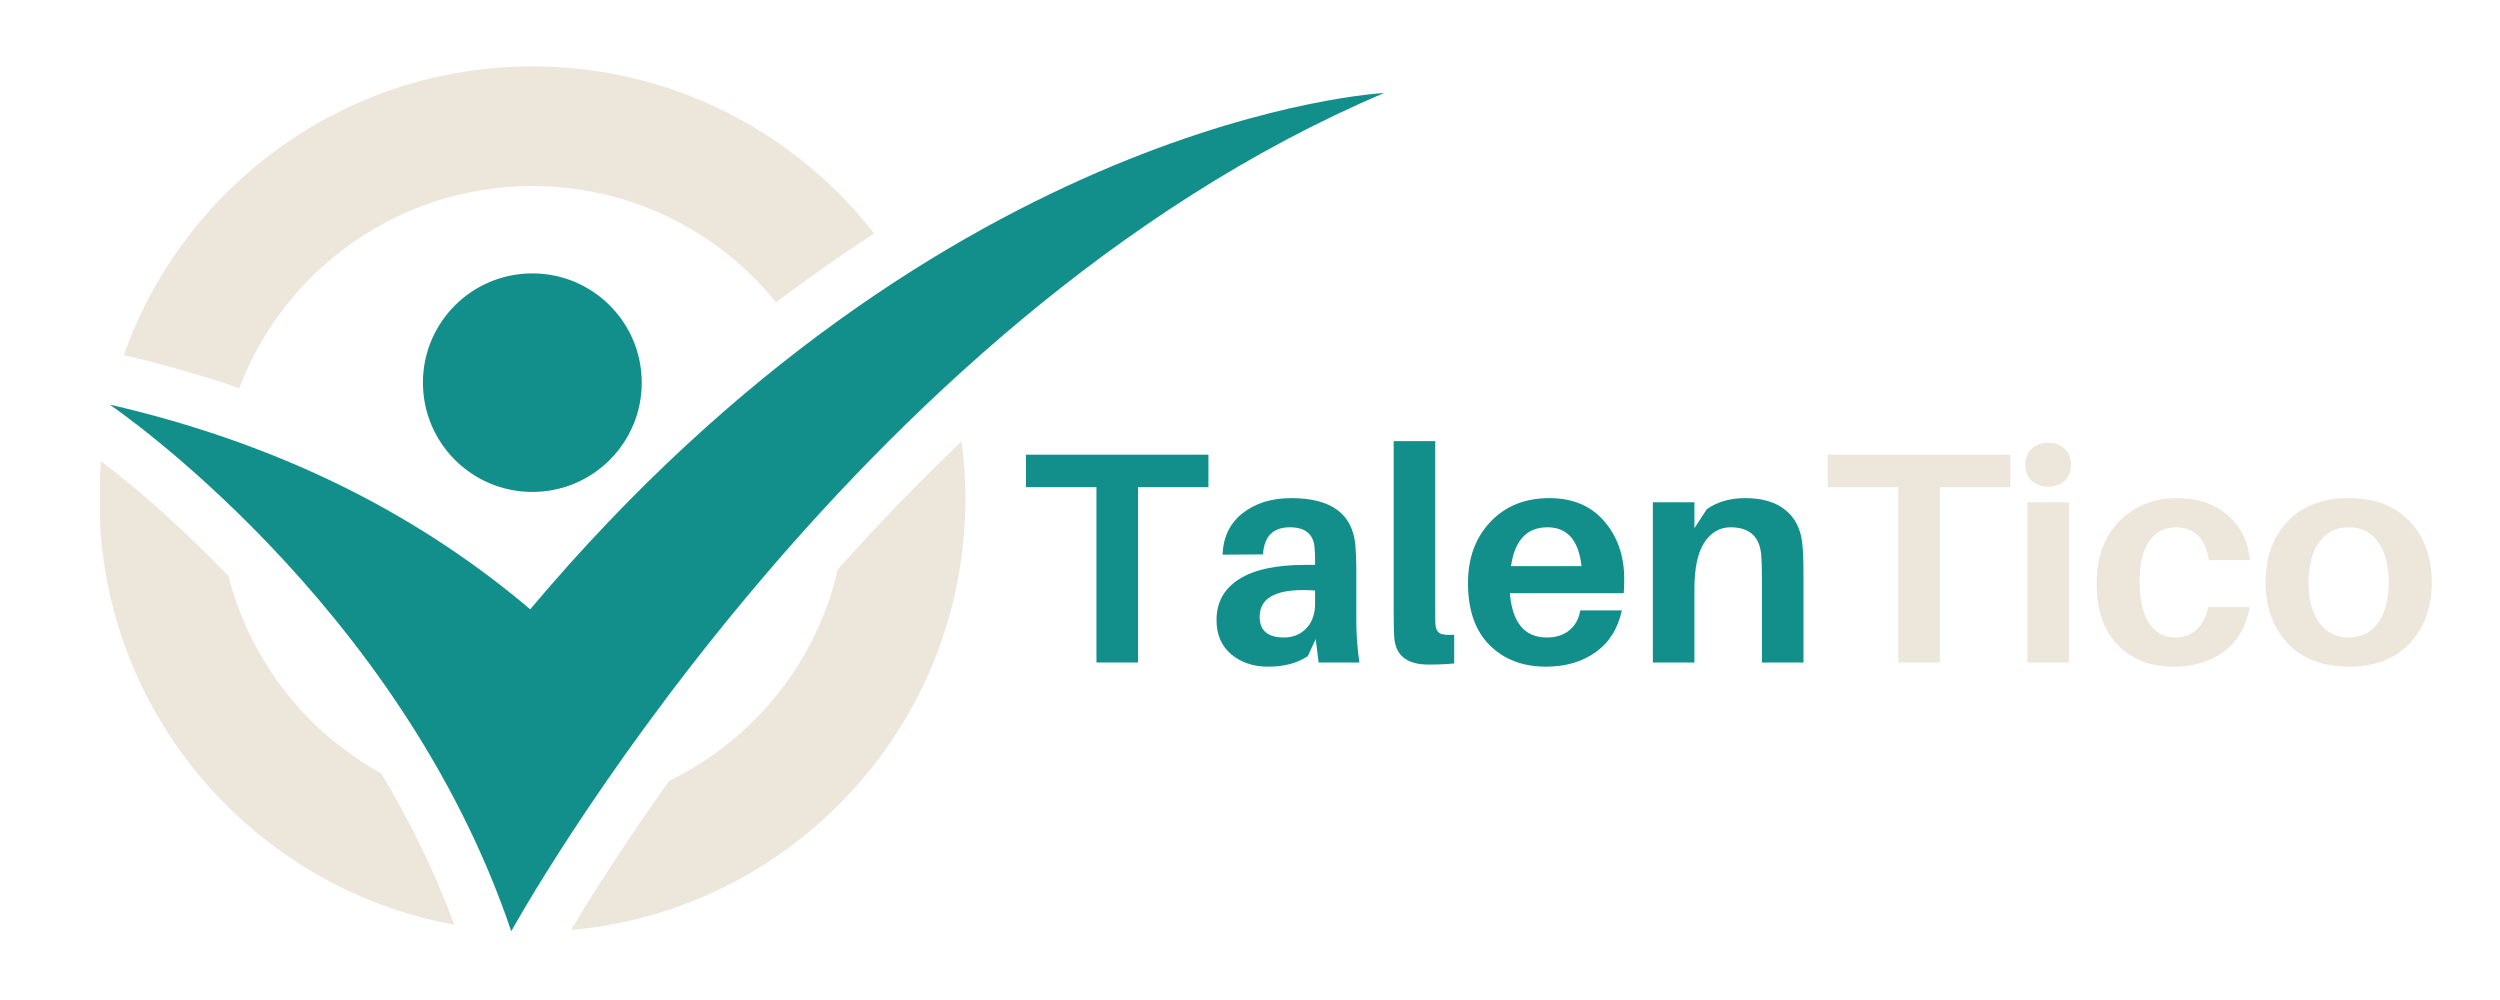 <svg xmlns="http://www.w3.org/2000/svg" xmlns:xlink="http://www.w3.org/1999/xlink" width="500" zoomAndPan="magnify" viewBox="0 0 375 150" height="200" preserveAspectRatio="xMidYMid meet" version="1"><defs><clipPath id="521f0516bd"><path d="M 15 9.957 L 145 9.957 L 145 139.707 L 15 139.707 Z M 15 9.957" clip-rule="nonzero"/></clipPath><clipPath id="d633e453d2"><path d="M 16 13 L 207.637 13 L 207.637 139.707 L 16 139.707 Z M 16 13" clip-rule="nonzero"/></clipPath></defs><g clip-path="url(#521f0516bd)"><path fill="#ede6db" d="M 79.855 9.957 C 100.695 9.957 119.242 19.777 131.125 35.023 C 126.105 38.273 121.195 41.727 116.414 45.355 C 107.805 34.715 94.617 27.906 79.855 27.906 C 59.754 27.906 42.613 40.496 35.887 58.219 C 30.254 56.285 24.484 54.645 18.574 53.273 C 27.48 28.039 51.551 9.957 79.855 9.957 Z M 144.238 66.211 C 144.617 69.047 144.805 71.926 144.805 74.867 C 144.805 108.738 118.812 136.559 85.66 139.5 C 87.801 135.871 90.129 132.266 92.391 128.789 C 94.98 124.855 97.633 120.973 100.371 117.125 C 112.992 111 122.461 99.402 125.664 85.406 C 131.551 78.816 137.73 72.383 144.238 66.211 Z M 68.16 138.711 C 37.871 133.203 14.895 106.719 14.895 74.863 C 14.895 72.945 14.977 71.066 15.152 69.203 C 21.848 74.184 28.711 80.648 34.277 86.414 C 37.516 99.145 45.938 109.801 57.172 115.992 C 61.52 123.23 65.234 130.824 68.16 138.711 Z M 68.16 138.711" fill-opacity="1" fill-rule="evenodd"/></g><path fill="#128f8b" d="M 79.855 41.008 C 88.914 41.008 96.262 48.348 96.262 57.398 C 96.262 66.449 88.914 73.789 79.855 73.789 C 70.781 73.789 63.438 66.449 63.438 57.398 C 63.438 48.348 70.781 41.008 79.855 41.008 Z M 79.855 41.008" fill-opacity="1" fill-rule="evenodd"/><g clip-path="url(#d633e453d2)"><path fill="#128f8b" d="M 16.449 60.684 C 16.449 60.684 59.957 90.141 76.688 139.688 C 76.688 139.688 126.926 48.18 207.629 13.949 C 207.629 13.949 141.945 17.215 79.531 91.395 C 61.312 75.961 40.133 66.156 16.449 60.684 Z M 16.449 60.684" fill-opacity="1" fill-rule="evenodd"/></g><g fill="#128f8b" fill-opacity="1"><g><g><path d="M 28.406 -26.297 L 17.844 -26.297 L 17.844 0 L 11.609 0 L 11.609 -26.297 L 1.031 -26.297 L 1.031 -31.172 L 28.406 -31.172 Z M 28.406 -26.297" transform="translate(152.859, 99.375)"/></g></g></g><g fill="#128f8b" fill-opacity="1"><g><g><path d="M 16.797 0 L 16.359 -3.516 L 15.172 -0.953 C 13.609 0.098 11.625 0.625 9.219 0.625 C 7.02 0.625 5.18 0.008 3.703 -1.219 C 2.223 -2.457 1.484 -4.176 1.484 -6.375 C 1.484 -9.02 2.602 -11.055 4.844 -12.484 C 7.094 -13.922 10.383 -14.641 14.719 -14.641 L 16.266 -14.641 L 16.266 -15.125 C 16.266 -16.094 16.234 -16.848 16.172 -17.391 C 15.961 -19.316 14.727 -20.281 12.469 -20.281 C 9.969 -20.281 8.629 -18.926 8.453 -16.219 L 2.391 -16.172 C 2.484 -18.816 3.484 -20.891 5.391 -22.391 C 7.305 -23.898 9.738 -24.656 12.688 -24.656 C 18.688 -24.656 21.895 -22.297 22.312 -17.578 C 22.406 -16.43 22.453 -15.195 22.453 -13.875 L 22.453 -6.094 C 22.453 -4.258 22.602 -2.227 22.906 0 Z M 11.609 -3.75 C 12.93 -3.75 14.035 -4.195 14.922 -5.094 C 15.816 -6 16.266 -7.254 16.266 -8.859 L 16.266 -10.797 C 10.723 -11.191 7.953 -9.879 7.953 -6.859 C 7.953 -4.785 9.172 -3.75 11.609 -3.75 Z M 11.609 -3.75" transform="translate(180.996, 99.375)"/></g></g></g><g fill="#128f8b" fill-opacity="1"><g><g><path d="M 8.906 -33.203 L 8.906 -7.859 C 8.906 -6.805 8.914 -6.066 8.938 -5.641 C 9 -5.016 9.223 -4.594 9.609 -4.375 C 10.004 -4.164 10.719 -4.094 11.75 -4.156 L 11.75 0.141 C 10.664 0.254 9.383 0.312 7.906 0.312 C 4.594 0.312 2.875 -1.102 2.75 -3.938 C 2.695 -4.656 2.672 -5.914 2.672 -7.719 L 2.672 -33.203 Z M 8.906 -33.203" transform="translate(206.379, 99.375)"/></g></g></g><g fill="#128f8b" fill-opacity="1"><g><g><path d="M 24.656 -12.516 C 24.656 -11.641 24.629 -10.93 24.578 -10.391 L 7.5 -10.391 C 7.863 -5.961 9.719 -3.75 13.062 -3.75 C 14.414 -3.75 15.535 -4.109 16.422 -4.828 C 17.305 -5.555 17.852 -6.551 18.062 -7.812 L 24.297 -7.812 C 23.703 -5.07 22.383 -2.977 20.344 -1.531 C 18.312 -0.094 15.836 0.625 12.922 0.625 C 9.453 0.625 6.633 -0.445 4.469 -2.594 C 2.301 -4.75 1.219 -7.859 1.219 -11.922 C 1.219 -15.66 2.336 -18.719 4.578 -21.094 C 6.828 -23.469 9.773 -24.656 13.422 -24.656 C 16.941 -24.656 19.691 -23.492 21.672 -21.172 C 23.66 -18.859 24.656 -15.973 24.656 -12.516 Z M 13.141 -20.281 C 10.047 -20.281 8.223 -18.336 7.672 -14.453 L 18.25 -14.453 C 17.82 -18.336 16.117 -20.281 13.141 -20.281 Z M 13.141 -20.281" transform="translate(218.979, 99.375)"/></g></g></g><g fill="#128f8b" fill-opacity="1"><g><g><path d="M 25.25 -17.938 C 25.375 -16.852 25.438 -15.391 25.438 -13.547 L 25.438 0 L 19.203 0 L 19.203 -12.688 C 19.203 -14.102 19.172 -15.219 19.109 -16.031 C 18.898 -18.863 17.363 -20.281 14.5 -20.281 C 12.875 -20.281 11.562 -19.52 10.562 -18 C 9.57 -16.477 9.078 -14.141 9.078 -10.984 L 9.078 0 L 2.844 0 L 2.844 -24.031 L 9.078 -24.031 L 9.078 -20.141 L 10.938 -23 C 12.5 -24.102 14.426 -24.656 16.719 -24.656 C 19.25 -24.656 21.242 -24.066 22.703 -22.891 C 24.16 -21.723 25.008 -20.07 25.25 -17.938 Z M 25.25 -17.938" transform="translate(245.084, 99.375)"/></g></g></g><g fill="#ede6db" fill-opacity="1"><g><g><path d="M 28.406 -26.297 L 17.844 -26.297 L 17.844 0 L 11.609 0 L 11.609 -26.297 L 1.031 -26.297 L 1.031 -31.172 L 28.406 -31.172 Z M 28.406 -26.297" transform="translate(273.129, 99.375)"/></g></g></g><g fill="#ede6db" fill-opacity="1"><g><g><path d="M 3.469 -32.047 C 4.102 -32.66 4.93 -32.969 5.953 -32.969 C 6.984 -32.969 7.812 -32.66 8.438 -32.047 C 9.07 -31.43 9.391 -30.641 9.391 -29.672 C 9.391 -28.68 9.07 -27.883 8.438 -27.281 C 7.812 -26.676 6.984 -26.375 5.953 -26.375 C 4.93 -26.375 4.102 -26.676 3.469 -27.281 C 2.844 -27.883 2.531 -28.68 2.531 -29.672 C 2.531 -30.641 2.844 -31.43 3.469 -32.047 Z M 9.078 0 L 2.844 0 L 2.844 -24.031 L 9.078 -24.031 Z M 9.078 0" transform="translate(301.266, 99.375)"/></g></g></g><g fill="#ede6db" fill-opacity="1"><g><g><path d="M 13.234 -24.656 C 16.398 -24.656 18.957 -23.789 20.906 -22.062 C 22.863 -20.332 23.969 -18.098 24.219 -15.359 L 18.062 -15.359 C 17.52 -18.641 15.863 -20.281 13.094 -20.281 C 11.438 -20.281 10.117 -19.602 9.141 -18.25 C 8.16 -16.895 7.672 -14.891 7.672 -12.234 C 7.672 -9.379 8.148 -7.25 9.109 -5.844 C 10.078 -4.445 11.395 -3.75 13.062 -3.75 C 14.289 -3.75 15.332 -4.141 16.188 -4.922 C 17.051 -5.703 17.633 -6.832 17.938 -8.312 L 24.172 -8.312 C 23.66 -5.414 22.383 -3.203 20.344 -1.672 C 18.312 -0.141 15.758 0.625 12.688 0.625 C 9.289 0.625 6.531 -0.445 4.406 -2.594 C 2.281 -4.75 1.219 -7.828 1.219 -11.828 C 1.219 -15.805 2.359 -18.938 4.641 -21.219 C 6.93 -23.508 9.797 -24.656 13.234 -24.656 Z M 13.234 -24.656" transform="translate(313.28, 99.375)"/></g></g></g><g fill="#ede6db" fill-opacity="1"><g><g><path d="M 4.516 -21.156 C 6.711 -23.488 9.77 -24.656 13.688 -24.656 C 17.602 -24.656 20.66 -23.488 22.859 -21.156 C 25.055 -18.82 26.156 -15.773 26.156 -12.016 C 26.156 -8.285 25.055 -5.242 22.859 -2.891 C 20.66 -0.547 17.602 0.625 13.688 0.625 C 9.77 0.625 6.711 -0.547 4.516 -2.891 C 2.316 -5.242 1.219 -8.285 1.219 -12.016 C 1.219 -15.773 2.316 -18.82 4.516 -21.156 Z M 9.281 -5.938 C 10.352 -4.477 11.82 -3.75 13.688 -3.75 C 15.551 -3.75 17.016 -4.477 18.078 -5.938 C 19.148 -7.395 19.688 -9.422 19.688 -12.016 C 19.688 -14.609 19.148 -16.633 18.078 -18.094 C 17.016 -19.551 15.551 -20.281 13.688 -20.281 C 11.82 -20.281 10.352 -19.551 9.281 -18.094 C 8.207 -16.633 7.672 -14.609 7.672 -12.016 C 7.672 -9.422 8.207 -7.395 9.281 -5.938 Z M 9.281 -5.938" transform="translate(338.617, 99.375)"/></g></g></g></svg>